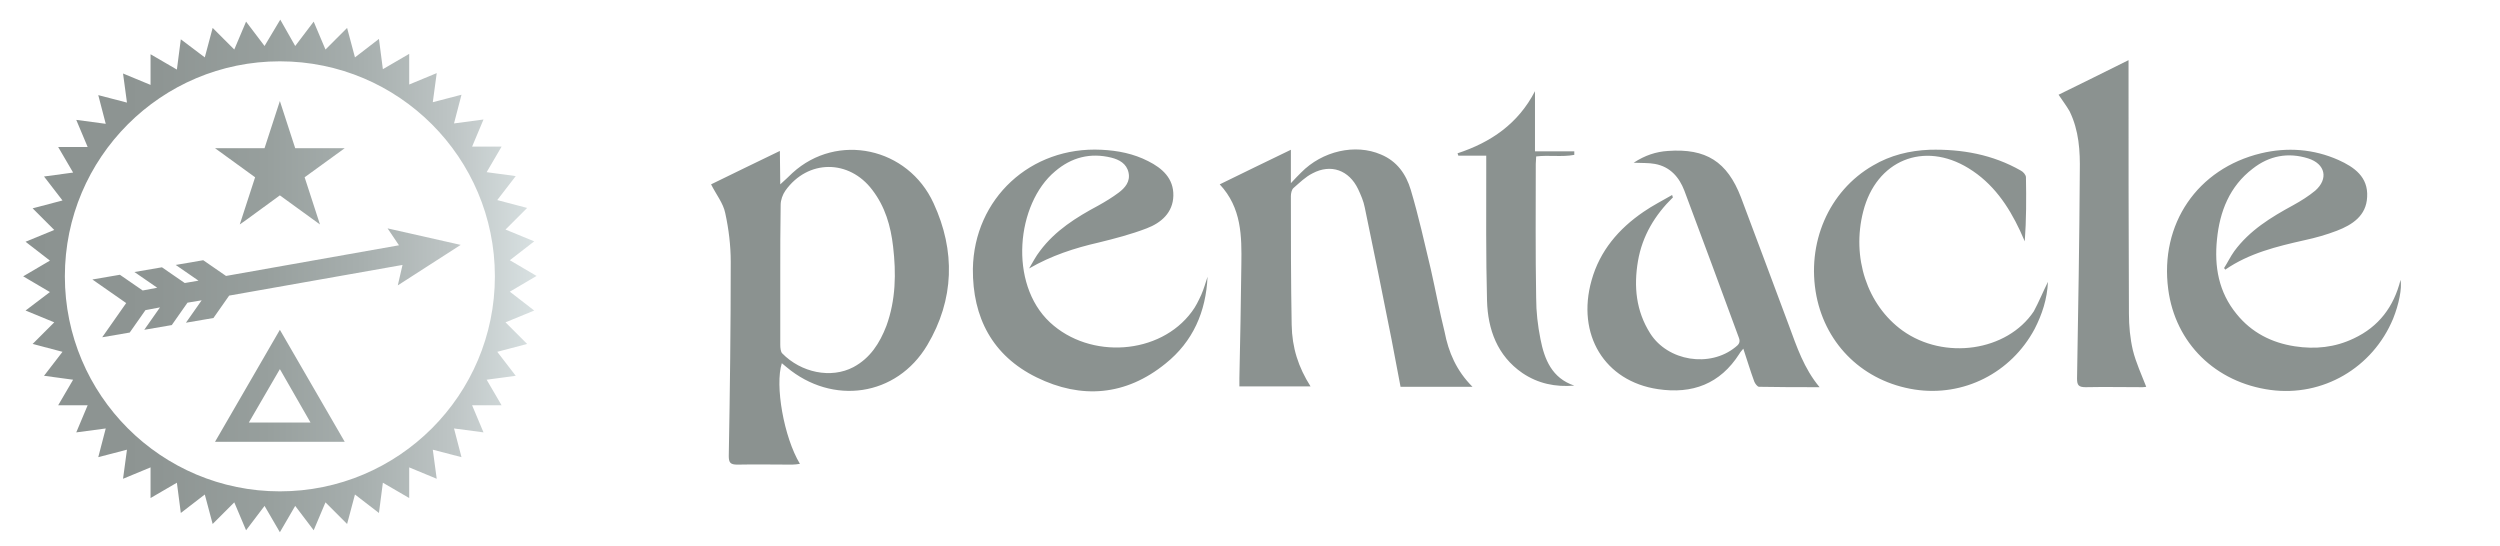 <?xml version="1.0" encoding="utf-8"?>
<!-- Generator: Adobe Illustrator 25.3.1, SVG Export Plug-In . SVG Version: 6.00 Build 0)  -->
<svg version="1.1" id="Layer_1" xmlns="http://www.w3.org/2000/svg" xmlns:xlink="http://www.w3.org/1999/xlink" x="0px" y="0px"
	 viewBox="0 0 636 139" style="enable-background:new 0 0 636 139;" xml:space="preserve">
<style type="text/css">
	.st0{fill:#8B9290;}
	.st1{clip-path:url(#SVGID_2_);fill:url(#SVGID_3_);}
</style>
<g id="Layer_2_1_">
</g>
<g id="Layer_1_1_">
	<path class="st0" d="M198.5,69.8c0,6,0,11.9,0,17.9c0,0.8,0.1,1.8,0.5,2.2c4.8,4.9,12.4,6.5,18.1,3.5c4.3-2.3,6.7-6.1,8.4-10.5
		c2.4-6.6,2.5-13.4,1.7-20.2c-0.6-5.2-2-10.1-5.3-14.4c-5.9-7.8-16.4-7.8-22.1,0.2c-0.7,1-1.2,2.4-1.2,3.6
		C198.5,58,198.5,63.9,198.5,69.8 M198.5,46.9c1.2-1.1,2.2-2,3.1-2.9c11.4-10.4,29.4-6.5,35.9,7.7c5.6,12.1,5.3,24.5-1.6,36.1
		c-7.8,13.1-24.1,15.4-35.8,5.6c-0.4-0.3-0.8-0.7-1.2-1c-1.8,5.6,0.5,18.8,4.6,25.6c-0.7,0.1-1.3,0.2-2,0.2c-4.6,0-9.3-0.1-13.9,0
		c-1.8,0-2.2-0.5-2.2-2.2c0.3-16.5,0.5-32.9,0.5-49.4c0-4.1-0.5-8.3-1.4-12.4c-0.5-2.5-2.3-4.7-3.6-7.3c5.5-2.7,11.3-5.5,17.5-8.5
		L198.5,46.9L198.5,46.9z M374.6,98.4h-18.3c-0.8-4-1.5-8.1-2.3-12.1c-2.2-11.2-4.5-22.4-6.8-33.5c-0.3-1.6-1-3.2-1.7-4.7
		c-2.3-4.8-6.9-6.5-11.6-4c-1.8,0.9-3.3,2.4-4.8,3.7c-0.5,0.4-0.7,1.4-0.7,2.1c0,10.9,0,21.8,0.2,32.7c0.1,5.9,1.7,10.8,4.8,15.7
		h-18.1c0-0.7,0-1.4,0-2.1c0.2-9.6,0.4-19.2,0.5-28.9c0.1-7.2,0.1-14.4-5.5-20.4c6-2.9,11.8-5.8,18.1-8.8v8.5c1.1-1.2,1.9-2,2.6-2.7
		c5.4-5.5,13.8-7.4,20.3-4.6c4.1,1.7,6.4,5,7.6,9c2,6.7,3.5,13.5,5.1,20.2c1.2,5.3,2.2,10.7,3.5,15.9
		C368.5,89.6,370.5,94.3,374.6,98.4 M425.6,50.2c-4.6,4.5-7.8,9.8-8.9,16.2c-1.1,6.5-0.5,12.7,3.1,18.4c4.5,7.1,15.2,8.8,21.7,3.5
		c0.8-0.6,1.3-1.2,0.9-2.3c-4.6-12.5-9.2-25-13.9-37.5c-1.3-3.4-3.6-6.1-7.5-6.8c-1.6-0.3-3.3-0.2-5.4-0.3c2.9-1.9,5.7-2.8,8.7-3
		c9.7-0.7,15.1,2.7,18.6,11.8C447,61,451,71.9,455.1,82.8c2,5.4,3.8,10.9,7.8,15.7c-5.4,0-10.4,0-15.4-0.1c-0.4,0-1-0.8-1.2-1.3
		c-1-2.7-1.8-5.4-2.8-8.4c-0.4,0.5-0.8,0.9-1,1.3c-4.9,7.7-12,10.3-20.7,9c-13.6-2-20.8-13.9-16.9-27.7c2.1-7.5,6.9-13.1,13.2-17.4
		c2.3-1.6,4.9-2.9,7.3-4.3C425.4,49.8,425.5,50,425.6,50.2 M565.8,68.2c0.9-1.4,1.6-2.9,2.6-4.3c3.9-5.3,9.3-8.6,15-11.7
		c2-1.1,3.9-2.3,5.6-3.7c3.4-3,2.6-6.8-1.8-8.2c-5.1-1.6-9.9-0.7-14.1,2.6c-5.9,4.5-8.4,10.9-9.1,18c-0.7,6.9,0.4,13.4,5,19
		c3.8,4.7,8.9,7.3,14.8,8.2c5.2,0.8,10.2,0.3,15-2c6.4-3,10.2-8.1,11.9-14.9c0.4,2.1-0.4,6.2-1.9,9.9c-5.2,12.5-17.9,19.9-31.2,18.1
		c-14-1.9-24.2-11.9-26-25.6C549.4,57,559,42.9,575.2,39c6.7-1.6,13.4-1.1,19.7,1.7c4,1.8,7.6,4.3,7.3,9.4c-0.2,4.8-3.8,7.1-7.7,8.6
		c-2.6,1-5.4,1.8-8.2,2.4c-7.1,1.6-14.1,3.3-20.2,7.5C566,68.4,565.9,68.3,565.8,68.2 M307.2,70.4c-0.4,8.9-3.7,16.5-10.7,22.1
		c-10.1,8.2-21.4,9.1-32.8,3.5c-11.2-5.5-16.3-15.2-16.2-27.6c0.3-17.9,14.7-31.2,32.7-30.3c4.2,0.2,8.2,1,11.9,2.9
		c3.6,1.8,6.5,4.4,6.4,8.8c-0.1,4.3-3.1,6.9-6.8,8.3c-3.9,1.5-8.1,2.6-12.2,3.6c-6.1,1.4-12,3.3-17.7,6.6c0.9-1.5,1.7-3.1,2.8-4.5
		c3.9-5.2,9.2-8.5,14.8-11.5c1.8-1,3.6-2.1,5.2-3.3s3-2.8,2.5-5.1s-2.4-3.3-4.4-3.8c-5.3-1.3-10.1-0.1-14.3,3.5
		c-9.8,8.2-11.9,28.5-1.3,38.4c10.2,9.5,28,8.3,36.1-2.7c1-1.3,1.7-2.8,2.4-4.3C306.3,73.4,306.7,71.9,307.2,70.4 M521,71.7
		c-0.2,4.4-1.5,8.3-3.4,12c-6,11.2-18.1,17.3-30.5,15.4c-12.9-2-22.5-11.2-25-23.8c-2.6-13.4,3.1-26.7,14.4-33.2
		c4.4-2.6,9.3-3.8,14.4-4c8.2-0.2,16,1.2,23.2,5.3c0.6,0.3,1.3,1.1,1.3,1.7c0.1,5.4,0.1,10.8-0.3,16.3c-0.4-0.9-0.8-1.8-1.2-2.7
		c-3-6.4-6.9-12.1-13.1-15.9c-11.4-7-23.5-2-26.8,11c-3,11.7,1,23.8,10,30.3c10.6,7.6,26.6,5.3,33.4-4.9
		C518.7,76.8,519.7,74.3,521,71.7 M523.7,24.1c5.9-2.9,11.6-5.7,17.8-8.8c0,1.1,0,1.8,0,2.5c0,20.7,0,41.3,0.1,62
		c0,3.1,0.3,6.3,1,9.3c0.8,3.2,2.2,6.2,3.4,9.3c0,0-0.5,0.1-0.9,0.1c-4.8,0-9.7-0.1-14.5,0c-1.8,0-2.2-0.5-2.2-2.2
		c0.3-17.5,0.6-35.1,0.7-52.6c0.1-5.3-0.2-10.5-2.6-15.4C525.7,26.9,524.7,25.6,523.7,24.1 M400.5,98.1c-4.8,0.4-9.2-0.5-13.2-3.2
		c-6.4-4.4-8.8-11.1-9-18.4c-0.3-11.3-0.2-22.7-0.2-34.1c0-0.8,0-1.7,0-2.8H371c-0.1-0.2-0.1-0.4-0.2-0.6
		c8.5-2.8,15.4-7.5,19.7-15.8v15.3h10c0,0.3,0,0.6,0,0.9c-3.2,0.6-6.5,0-9.7,0.4c0,0.7-0.1,1.3-0.1,1.9c0,11.4-0.1,22.7,0.1,34.1
		c0,3.5,0.4,7,1.1,10.5C392.9,91.4,394.8,96.2,400.5,98.1"/>
	<g>
		<g>
			<g>
				<defs>
					<path id="SVGID_1_" d="M71.2,93.9l7.8,13.6H63.3L71.2,93.9z M54.7,112.4h33L71.2,83.9L54.7,112.4z M101.5,62.4l-44,7.8l-5.8-4
						l-7,1.2l5.8,4L47,72l-5.8-4l-7,1.2l5.8,4l-3.7,0.7l-5.8-4l-7,1.2l8.6,6L26,85.8l7-1.2l4-5.7l3.7-0.7l-4,5.7l7-1.2l4-5.7
						l3.6-0.6l-4,5.7l7-1.2l4-5.7l44.1-7.8l-1.2,5.2l16-10.3l-18.6-4.2L101.5,62.4z M67.3,37.7H54.7l10.2,7.4l-3.9,12l1.7-1.2l0,0
						l0,0l8.5-6.2l10.2,7.4l-3.9-12l10.2-7.4H75.1l-3.9-12L67.3,37.7z M16.5,70.3c0-30.2,24.5-54.7,54.7-54.7s54.7,24.5,54.7,54.7
						S101.4,125,71.2,125S16.5,100.5,16.5,70.3 M71.3,5L71.3,5L71.3,5l-4,6.7l-4.7-6.2l-3,7.1l-5.5-5.5l-2,7.5L46,10l-1,7.7
						l-6.7-3.9v7.8l-7-2.9l1,7.4L25,24.2l1.9,7.3l-7.5-1l2.9,6.9h-7.5l3.8,6.5l-7.4,1l4.7,6.1l-7.6,2l5.5,5.5l-7.3,3l6.2,4.8l-6.8,4
						l0,0l0,0l6.8,4L6.5,79l7.3,3l-5.5,5.5l7.6,2l-4.7,6.1l7.4,1l-3.8,6.5h7.5l-2.9,6.9l7.5-1l-1.9,7.3l7.3-1.9l-1,7.4l7-2.9v7.8
						l6.7-3.9l1,7.7l6.1-4.7l2,7.5l5.5-5.5l3,7.1l4.7-6.2l3.9,6.7v-0.1v0.1l3.9-6.7l4.7,6.2l3-7.1l5.5,5.5l2-7.5l6.1,4.7l1-7.7
						l6.7,3.9v-7.8l7,2.9l-1-7.4l7.3,1.9l-1.9-7.3l7.5,1l-2.9-6.9h7.5l-3.8-6.5l7.4-1l-4.7-6.1l7.6-2l-5.5-5.5l7.3-3l-6.2-4.8l6.8-4
						l0,0l0,0l-6.8-4l6.2-4.8l-7.3-3l5.5-5.5l-7.6-2l4.7-6.1l-7.4-1l3.8-6.5h-7.5l2.9-6.9l-7.5,1l1.9-7.3l-7.3,1.9l1-7.4l-7,2.9
						v-7.8l-6.7,3.9l-1-7.7l-6.1,4.7l-2-7.5l-5.5,5.5l-3-7.1l-4.7,6.2L71.3,5z"/>
				</defs>
				<clipPath id="SVGID_2_">
					<use xlink:href="#SVGID_1_"  style="overflow:visible;"/>
				</clipPath>
				
					<linearGradient id="SVGID_3_" gradientUnits="userSpaceOnUse" x1="-868.137" y1="511.556" x2="-867.117" y2="511.556" gradientTransform="matrix(128.333 0 0 -128.333 111416.203 65719.75)">
					<stop  offset="0" style="stop-color:#8B9290"/>
					<stop  offset="0.263" style="stop-color:#8E9593"/>
					<stop  offset="0.471" style="stop-color:#979F9D"/>
					<stop  offset="0.66" style="stop-color:#A7AFAE"/>
					<stop  offset="0.837" style="stop-color:#BEC5C5"/>
					<stop  offset="1" style="stop-color:#D9E1E2"/>
				</linearGradient>
				<rect x="5.8" y="5" class="st1" width="130.8" height="130.6"/>
			</g>
		</g>
	</g>
</g>
</svg>
